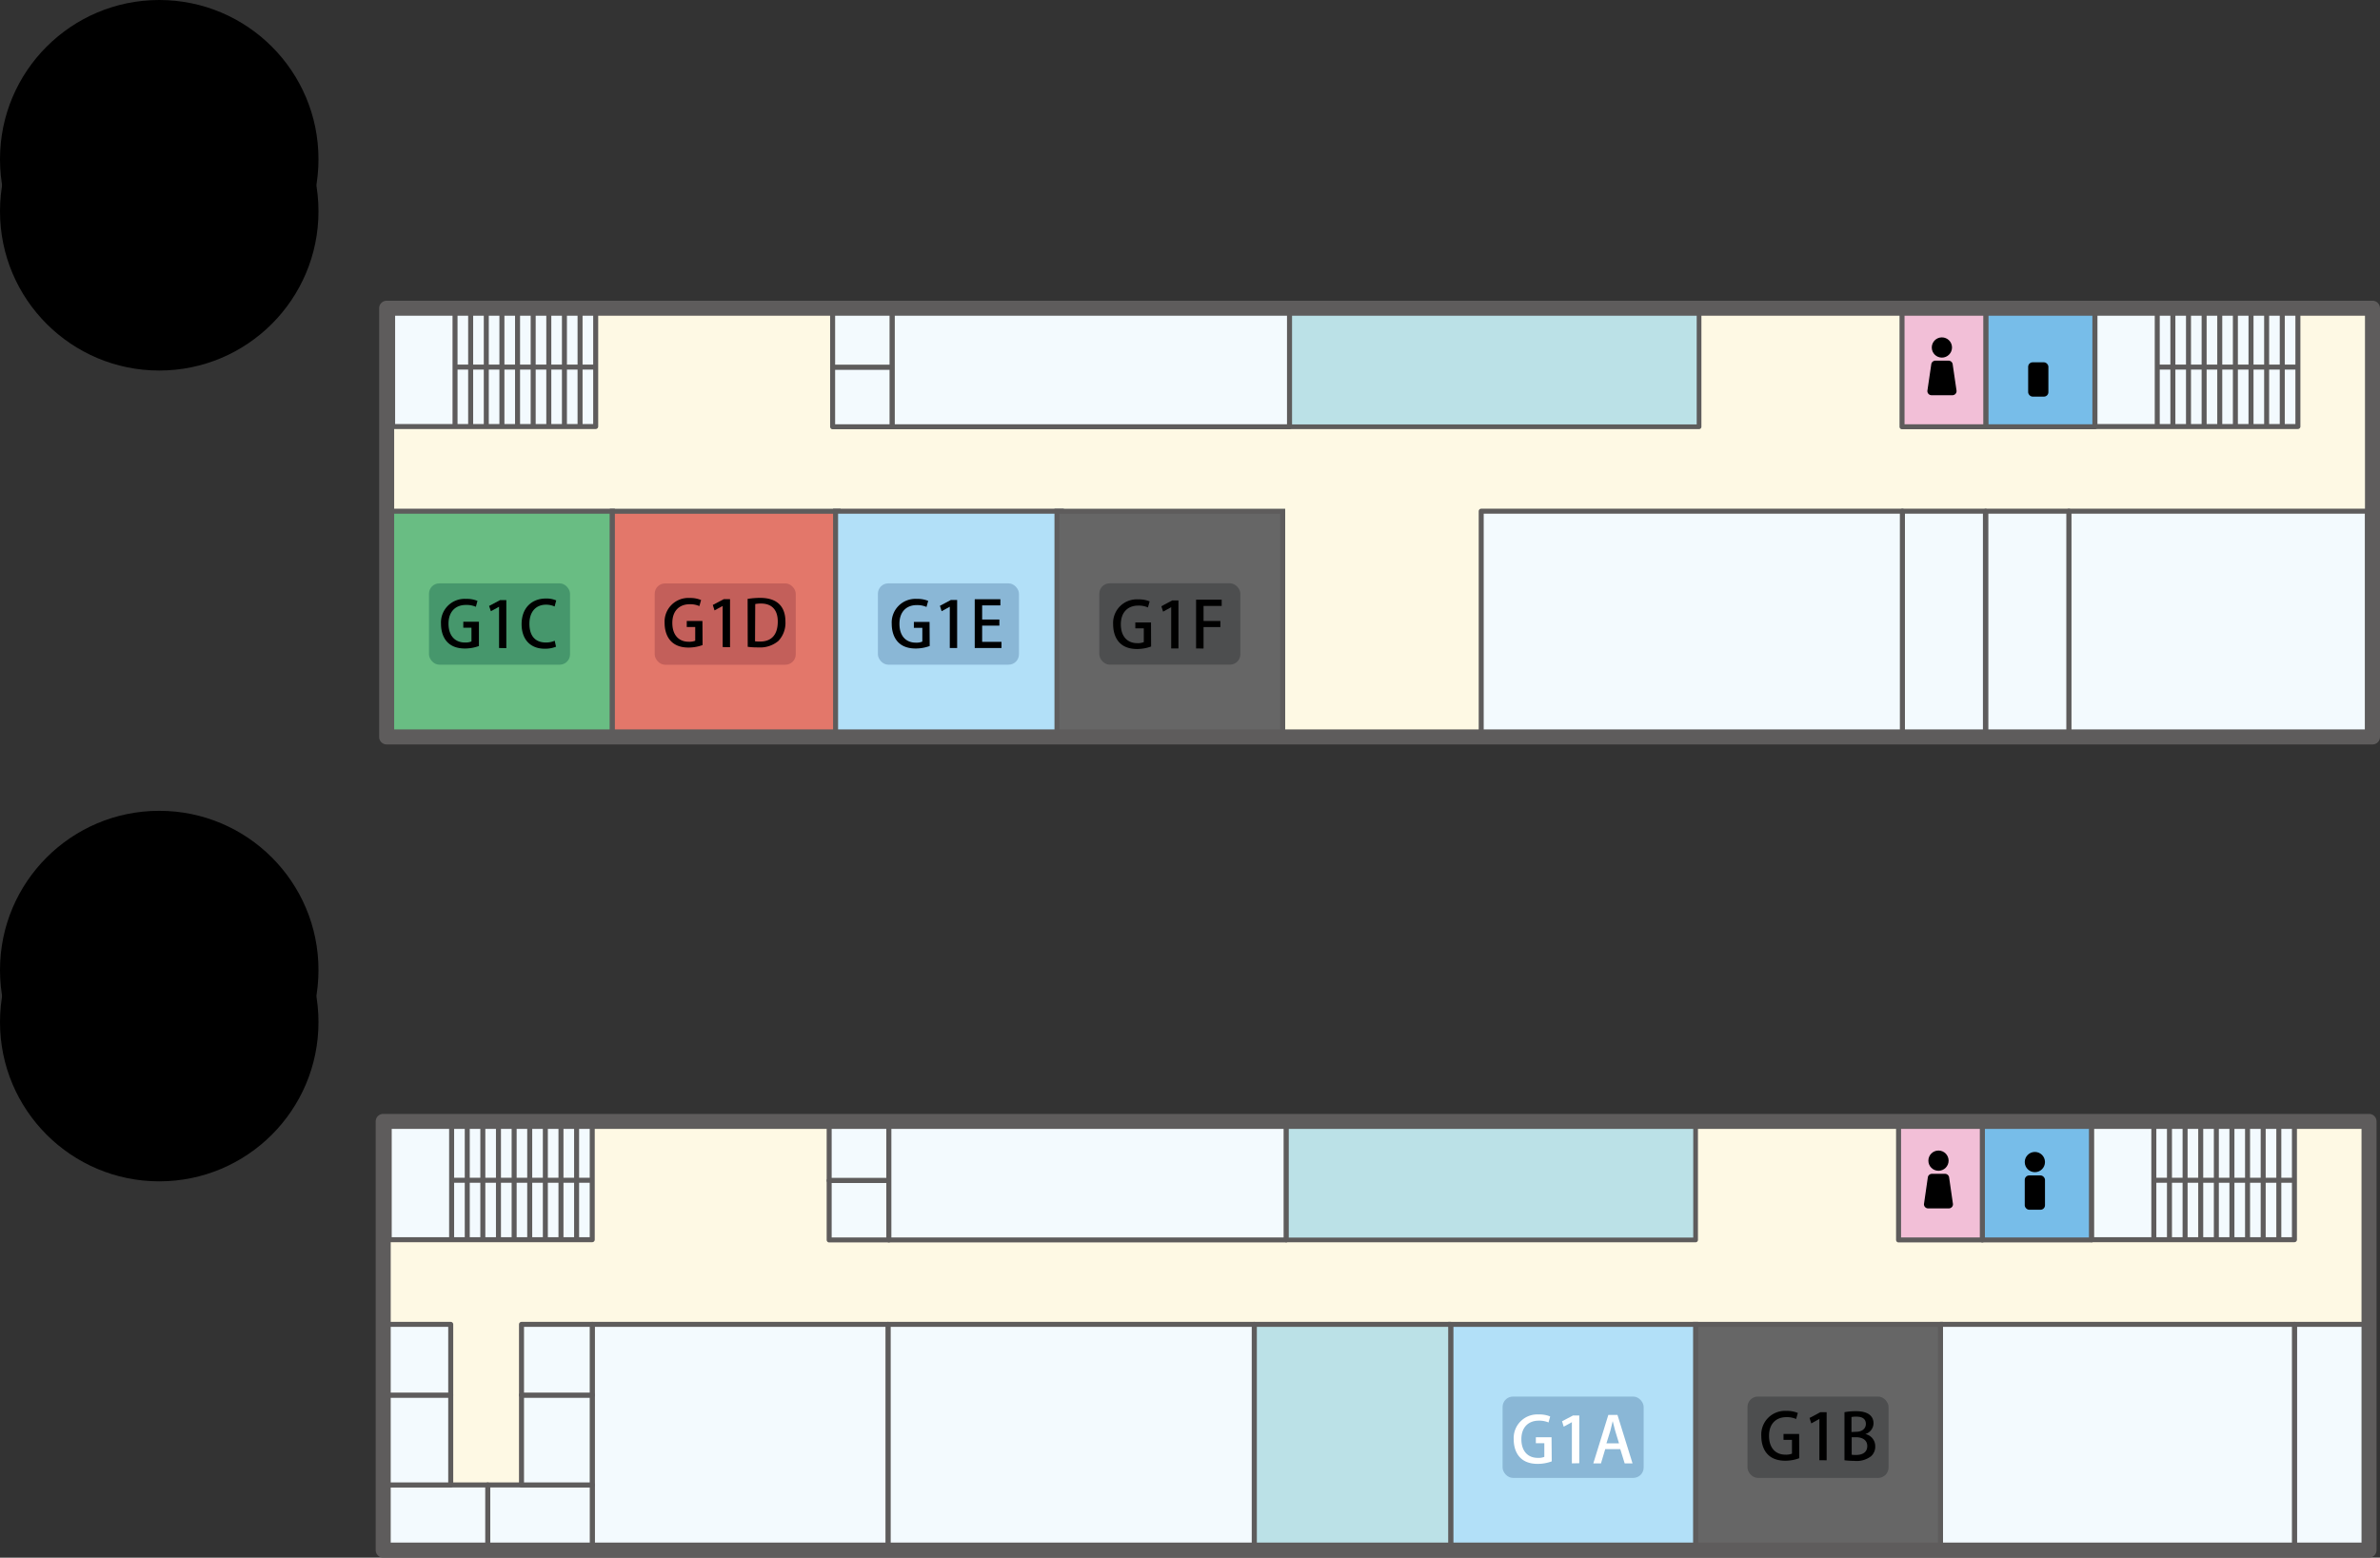 <svg xmlns="http://www.w3.org/2000/svg" viewBox="0 0 475.13 311.05"><rect x="0" y="0" width="475.13" height="311.05" fill="#333333" stroke="none"/><defs><style>
.st1{fill:#78bbcf;}
.st2{fill:#f3f9f8;}
.st3{fill:#5e5c5c;}
.cls-4{fill:#fef9e4;}.cls-5,.cls-8{fill:#f3fafe;}.cls-10,.cls-11,.cls-12,.cls-13,.cls-14,.cls-15,.cls-20,.cls-5,.cls-6,.cls-7,.cls-8,.cls-9{stroke:#5e5c5c;}.cls-10,.cls-15,.cls-20,.cls-5,.cls-6,.cls-7,.cls-8,.cls-9{stroke-linejoin:round;}.cls-5,.cls-6{stroke-width:1px;}.cls-21,.cls-6{fill:#fff;}.cls-20,.cls-7{fill:#bbe1e7;}.cls-7{stroke-width:0.94px;}.cls-9{fill:#77bde9;}.cls-10{fill:#f2bfd7;}.cls-11{fill:#69bd83;}.cls-11,.cls-12,.cls-14{stroke-miterlimit:10;}.cls-12{fill:#e3776a;}.cls-13{fill:#b2e0f8;}.cls-14{fill:#666;}.cls-15{fill:none;stroke-width:3px;}.cls-16{fill:#4d4e4f;}.cls-17{fill:#8ab7d6;}.cls-18{fill:#c35f5a;}.cls-19{fill:#46976c;}</style></defs><g id="レイヤー_2" data-name="レイヤー 2"><g id="map"><g id="_6Fアイコン" data-name="6Fアイコン"><g id="切り替え">
<circle class="cls-2" cx="406.91" cy="69.67" r="2.02"/>
</g>
<rect class="cls-4" x="77.19" y="61.55" width="396.44" height="85.61"/><polyline class="cls-5" points="118.92 61.55 78.38 61.55 78.38 85.17 118.92 85.17 118.92 61.55"/><line class="cls-6" x1="90.84" y1="61.55" x2="90.84" y2="85.17"/><line class="cls-6" x1="93.96" y1="61.55" x2="93.96" y2="85.17"/><line class="cls-6" x1="97.08" y1="61.55" x2="97.08" y2="85.17"/><line class="cls-6" x1="100.2" y1="61.55" x2="100.2" y2="85.17"/><line class="cls-6" x1="103.32" y1="61.55" x2="103.32" y2="85.17"/><line class="cls-6" x1="106.44" y1="61.55" x2="106.44" y2="85.17"/><line class="cls-6" x1="109.56" y1="61.55" x2="109.56" y2="85.17"/><line class="cls-6" x1="112.68" y1="61.55" x2="112.68" y2="85.17"/><line class="cls-6" x1="115.8" y1="61.55" x2="115.8" y2="85.17"/><line class="cls-6" x1="90.67" y1="73.3" x2="118.92" y2="73.3"/><polyline class="cls-5" points="458.74 61.55 418.2 61.55 418.2 85.17 458.74 85.17 458.74 61.55"/><line class="cls-6" x1="430.66" y1="61.55" x2="430.66" y2="85.17"/><line class="cls-6" x1="433.78" y1="61.55" x2="433.78" y2="85.17"/><line class="cls-6" x1="436.9" y1="61.55" x2="436.9" y2="85.17"/><line class="cls-6" x1="440.02" y1="61.55" x2="440.02" y2="85.17"/><line class="cls-6" x1="443.14" y1="61.55" x2="443.14" y2="85.17"/><line class="cls-6" x1="446.26" y1="61.55" x2="446.26" y2="85.17"/><line class="cls-6" x1="449.38" y1="61.55" x2="449.38" y2="85.17"/><line class="cls-6" x1="452.5" y1="61.55" x2="452.5" y2="85.17"/><line class="cls-6" x1="455.62" y1="61.55" x2="455.62" y2="85.17"/><line class="cls-6" x1="430.49" y1="73.3" x2="458.75" y2="73.3"/><rect class="cls-7" x="257.44" y="61.5" width="81.75" height="23.72"/><rect class="cls-8" x="166.22" y="61.5" width="11.91" height="11.86"/><rect class="cls-8" x="166.22" y="73.36" width="11.91" height="11.86"/><rect class="cls-8" x="178.13" y="61.5" width="79.3" height="23.72"/><rect class="cls-9" x="396.43" y="61.5" width="21.78" height="23.72"/><rect class="cls-10" x="379.71" y="61.5" width="16.72" height="23.72"/>
<rect class="cls-2" x="404.89" y="72.35" width="4.04" height="6.85" rx="0.89"/>
<circle class="cls-2" cx="387.67" cy="69.39" r="2.02"/>
<path class="cls-2" d="M389.73,78.92h-4.12a.83.83,0,0,1-.82-1l.76-5.19a.83.83,0,0,1,.82-.71H389a.83.83,0,0,1,.82.71l.76,5.19A.83.83,0,0,1,389.73,78.92Z"/><rect class="cls-8" x="413.01" y="102.08" width="59.63" height="45.09"/><rect class="cls-8" x="396.43" y="102.08" width="16.58" height="45.09"/><rect class="cls-8" x="379.78" y="102.08" width="16.58" height="45.09"/><rect class="cls-8" x="295.7" y="102.08" width="84.08" height="45.09"/><rect class="cls-11" x="77.19" y="102.08" width="45.06" height="45.06"/><rect class="cls-12" x="122.25" y="102.09" width="45.06" height="45.06"/><rect class="cls-13" x="166.81" y="102.08" width="45.06" height="45.06"/><rect class="cls-14" x="211.01" y="102.09" width="45.06" height="45.06"/><rect class="cls-15" x="77.19" y="61.55" width="396.44" height="85.61"/><rect class="cls-16" x="219.46" y="116.48" width="28.16" height="16.24" rx="2.07"/><path class="cls-2" d="M229.8,129.1a8.21,8.21,0,0,1-2.8.5c-4.24,0-4.78-3.35-4.78-4.91a4.72,4.72,0,0,1,5-5,5.6,5.6,0,0,1,2.29.4l-.34,1.21a4.66,4.66,0,0,0-1.95-.37c-2,0-3.46,1.27-3.46,3.74s1.35,3.76,3.27,3.76a3.05,3.05,0,0,0,1.31-.21v-2.75h-1.69v-1.18h3.13Z"/><path class="cls-2" d="M233.81,129.49v-8.24h0l-1.62.89-.34-1.08L234,119.9h1.26v9.59Z"/><path class="cls-2" d="M238.78,129.49v-9.74h5.11V121h-3.62v3h3.36v1.22h-3.36v4.28Z"/><rect class="cls-17" x="175.26" y="116.49" width="28.16" height="16.24" rx="2.07"/><path class="cls-2" d="M185.6,129a8.16,8.16,0,0,1-2.8.5c-4.24,0-4.78-3.35-4.78-4.91a4.73,4.73,0,0,1,5-5,5.58,5.58,0,0,1,2.28.4l-.34,1.21a4.65,4.65,0,0,0-1.94-.37c-2,0-3.46,1.27-3.46,3.74s1.34,3.76,3.26,3.76a3.05,3.05,0,0,0,1.31-.21v-2.75h-1.69v-1.18h3.13Z"/><path class="cls-2" d="M189.61,129.4v-8.24h0l-1.63.89-.34-1.08,2.18-1.16h1.26v9.59Z"/><path class="cls-2" d="M199.93,129.4h-5.34v-9.74h5.12v1.23h-3.64v2.82h3.44v1.22h-3.44v3.24h3.86Z"/><rect class="cls-18" x="130.7" y="116.5" width="28.16" height="16.24" rx="2.07"/><path class="cls-2" d="M140.26,128.81a8.16,8.16,0,0,1-2.8.5c-4.24,0-4.78-3.35-4.78-4.9a4.73,4.73,0,0,1,5-5,5.56,5.56,0,0,1,2.28.41l-.34,1.21a4.49,4.49,0,0,0-1.94-.37c-2,0-3.46,1.26-3.46,3.73s1.34,3.76,3.26,3.76a3.26,3.26,0,0,0,1.31-.2v-2.75h-1.69V124h3.13Z"/><path class="cls-2" d="M144.27,129.21V121h0l-1.63.89-.34-1.09,2.18-1.15h1.26v9.59Z"/><path class="cls-2" d="M149.25,119.59a16.33,16.33,0,0,1,2.5-.2c4.17,0,5.05,2.56,5.05,4.72v0a5.23,5.23,0,0,1-1.41,3.88,5.66,5.66,0,0,1-4,1.29,15.17,15.17,0,0,1-2.12-.12Zm1.48,8.47a7,7,0,0,0,1,.05c2.21,0,3.54-1.27,3.54-4,0-2.37-1.23-3.59-3.34-3.59a6.11,6.11,0,0,0-1.16.1Z"/><rect class="cls-19" x="85.64" y="116.49" width="28.16" height="16.24" rx="2.07"/><path class="cls-2" d="M95.61,129a8.09,8.09,0,0,1-2.79.5c-4.24,0-4.78-3.35-4.78-4.91a4.72,4.72,0,0,1,5-5,5.55,5.55,0,0,1,2.28.4L95,121.17a4.66,4.66,0,0,0-2-.37c-2,0-3.46,1.27-3.46,3.74s1.35,3.76,3.27,3.76a3.05,3.05,0,0,0,1.31-.21v-2.75H92.49v-1.18h3.12Z"/><path class="cls-2" d="M99.63,129.4v-8.24h0l-1.63.89L97.64,121l2.18-1.16h1.26v9.59Z"/><path class="cls-2" d="M111,129.14a5.79,5.79,0,0,1-2.31.4c-2.73,0-4.56-1.79-4.56-4.9,0-3.31,2.1-5.12,4.82-5.12a4.83,4.83,0,0,1,2.09.38l-.32,1.21a4.08,4.08,0,0,0-1.72-.36c-1.9,0-3.31,1.28-3.31,3.81s1.26,3.74,3.28,3.74a4.28,4.28,0,0,0,1.77-.35Z"/></g><g id="_6F" data-name="6F"><rect class="cls-4" x="76.5" y="223.93" width="396.44" height="85.61"/><polyline class="cls-5" points="118.23 223.93 77.7 223.93 77.7 247.55 118.23 247.55 118.23 223.93"/><line class="cls-6" x1="90.16" y1="223.93" x2="90.16" y2="247.55"/><line class="cls-6" x1="93.28" y1="223.93" x2="93.28" y2="247.55"/><line class="cls-6" x1="96.39" y1="223.93" x2="96.39" y2="247.55"/><line class="cls-6" x1="99.51" y1="223.93" x2="99.51" y2="247.55"/><line class="cls-6" x1="102.64" y1="223.93" x2="102.64" y2="247.55"/><line class="cls-6" x1="105.75" y1="223.93" x2="105.75" y2="247.55"/><line class="cls-6" x1="108.87" y1="223.93" x2="108.87" y2="247.55"/><line class="cls-6" x1="111.99" y1="223.93" x2="111.99" y2="247.55"/><line class="cls-6" x1="115.11" y1="223.93" x2="115.11" y2="247.55"/><line class="cls-6" x1="89.98" y1="235.68" x2="118.24" y2="235.68"/><polyline class="cls-5" points="458.05 223.93 417.52 223.93 417.52 247.55 458.05 247.55 458.05 223.93"/><line class="cls-6" x1="429.98" y1="223.93" x2="429.98" y2="247.55"/><line class="cls-6" x1="433.1" y1="223.93" x2="433.1" y2="247.55"/><line class="cls-6" x1="436.22" y1="223.93" x2="436.22" y2="247.55"/><line class="cls-6" x1="439.34" y1="223.93" x2="439.34" y2="247.55"/><line class="cls-6" x1="442.46" y1="223.93" x2="442.46" y2="247.55"/><line class="cls-6" x1="445.57" y1="223.93" x2="445.57" y2="247.55"/><line class="cls-6" x1="448.69" y1="223.93" x2="448.69" y2="247.55"/><line class="cls-6" x1="451.81" y1="223.93" x2="451.81" y2="247.55"/><line class="cls-6" x1="454.93" y1="223.93" x2="454.93" y2="247.55"/><line class="cls-6" x1="429.81" y1="235.68" x2="458.06" y2="235.68"/><rect class="cls-7" x="256.75" y="223.88" width="81.75" height="23.72"/><rect class="cls-8" x="165.53" y="223.88" width="11.91" height="11.86"/><rect class="cls-8" x="165.53" y="235.74" width="11.91" height="11.86"/><rect class="cls-8" x="177.45" y="223.88" width="79.3" height="23.72"/><rect class="cls-9" x="395.74" y="223.88" width="21.78" height="23.72"/><rect class="cls-10" x="379.02" y="223.88" width="16.72" height="23.72"/><circle class="cls-2" cx="406.23" cy="232.05" r="2.02"/><rect class="cls-2" x="404.21" y="234.72" width="4.04" height="6.85" rx="0.89"/>
<circle class="cls-2" cx="386.99" cy="231.77" r="2.02"/>
<path class="cls-2" d="M389.05,241.3h-4.12a.82.82,0,0,1-.82-1l.75-5.19a.83.83,0,0,1,.82-.71h2.61a.83.83,0,0,1,.82.71l.75,5.19A.82.82,0,0,1,389.05,241.3Z"/><rect class="cls-8" x="458.06" y="264.46" width="14.89" height="45.09"/><rect class="cls-8" x="387.38" y="264.46" width="70.67" height="45.09"/><rect class="cls-14" x="338.49" y="264.46" width="48.89" height="45.09"/><rect class="cls-13" x="289.61" y="264.46" width="48.89" height="45.09"/><rect class="cls-20" x="250.39" y="264.46" width="39.22" height="45.09"/><rect class="cls-8" x="177.27" y="264.46" width="73.12" height="45.09"/><rect class="cls-8" x="118.24" y="264.46" width="59.03" height="45.09"/><rect class="cls-8" x="97.37" y="296.53" width="20.87" height="13.02"/><rect class="cls-8" x="76.5" y="296.53" width="20.87" height="13.02"/><rect class="cls-8" x="104.11" y="278.58" width="14.12" height="17.95"/><rect class="cls-8" x="104.11" y="264.46" width="14.12" height="14.12"/><rect class="cls-8" x="75.86" y="278.58" width="14.12" height="17.95"/><rect class="cls-8" x="75.86" y="264.46" width="14.12" height="14.12"/><rect class="cls-15" x="76.5" y="223.93" width="396.44" height="85.61"/><rect class="cls-17" x="299.97" y="278.88" width="28.16" height="16.24" rx="2.07"/><path class="cls-21" d="M309.78,291.82a8.16,8.16,0,0,1-2.8.5c-4.25,0-4.79-3.33-4.79-4.87a4.72,4.72,0,0,1,5-5,5.58,5.58,0,0,1,2.28.4l-.33,1.2a4.72,4.72,0,0,0-1.95-.36c-2,0-3.47,1.25-3.47,3.7s1.35,3.73,3.27,3.73a3.06,3.06,0,0,0,1.31-.2v-2.73h-1.69V287h3.13Z"/><path class="cls-21" d="M313.8,292.22V284h0l-1.63.89-.33-1.08,2.18-1.15h1.26v9.53Z"/><path class="cls-21" d="M325.91,292.22h-1.57l-.88-2.85h-3l-.85,2.85h-1.53l3-9.68h1.82Zm-2.7-4-.77-2.53c-.18-.63-.34-1.31-.49-1.91h0c-.14.6-.3,1.31-.46,1.9l-.79,2.54Z"/><rect class="cls-16" x="348.86" y="278.88" width="28.16" height="16.24" rx="2.07"/><path class="cls-2" d="M359.19,291.19a8.09,8.09,0,0,1-2.79.5c-4.24,0-4.78-3.35-4.78-4.9a4.73,4.73,0,0,1,5-5.05,5.61,5.61,0,0,1,2.29.41l-.34,1.21a4.51,4.51,0,0,0-1.95-.37c-2,0-3.46,1.26-3.46,3.73s1.35,3.76,3.27,3.76a3.26,3.26,0,0,0,1.31-.2v-2.76h-1.69v-1.18h3.12Z"/><path class="cls-2" d="M363.21,291.59v-8.25h0l-1.62.9-.34-1.09L363.4,282h1.26v9.6Z"/><path class="cls-2" d="M372.36,286.36a2.46,2.46,0,0,1,2,2.44,2.54,2.54,0,0,1-.84,2,4.71,4.71,0,0,1-3.35.92,16.09,16.09,0,0,1-1.95-.12V282a12,12,0,0,1,2.3-.2c3,0,3.5,1.45,3.5,2.43a2.29,2.29,0,0,1-1.62,2.13Zm-1.79-.45c1.18,0,1.92-.65,1.92-1.56,0-1.17-.95-1.46-1.87-1.46a4.68,4.68,0,0,0-1,.07v3Zm-.91,4.58a5.33,5.33,0,0,0,.89.05c1.2,0,2.22-.49,2.22-1.78s-1.11-1.76-2.25-1.76h-.86Z"/></g><g id="_5Fアイコン" data-name="5Fアイコン"><g id="切り替え-2" data-name="切り替え">
</g>

<g>
<circle class="cls-1" cx="31.79" cy="42.2" r="31.79"/>
<circle class="cls-2" cx="31.79" cy="31.79" r="31.79"/>
<path class="cls-3" d="M23.73,42.5H10.34V35.83H22.25c.53,0,.68-.2.68-.58V35.1c0-.38-.2-.58-.68-.58H13c-1.92,0-2.62-.93-2.62-2.8V22H29.78v6.14h-12v.63c0,.25.18.35.46.35h5.53c5.37,0,6.9,2.22,6.9,6v1.18C30.63,40.56,28.77,42.5,23.73,42.5Z"/><path class="cls-3" d="M42.38,28.7c-1.53,0-1.83.53-1.83,1.94v.2h11.5v5.89H40.55v5.74H33V30.77c0-5.95,2.5-8.84,7.78-8.84H52.66V28.7Z"/>
</g>

<g>
<circle class="cls-1" cx="31.79" cy="204.11" r="31.79"/>
<circle class="cls-2" cx="31.79" cy="193.7" r="31.79"/>
<path class="cls-3" d="M23.91,204.79H18.07c-5.21,0-7.73-2.77-7.73-6.87v-7.13c0-3.65,2.16-6.9,7-6.9H30.15V190h-11a1.24,1.24,0,0,0-1.31,1.36v.07a17.62,17.62,0,0,1,1.89-.1h4.15c5.36,0,7.18,2.77,7.18,6.17v.73C31.09,201.74,29.4,204.79,23.91,204.79Zm-.33-7.33a.73.73,0,0,0-.8-.75H18.65a.71.71,0,0,0-.78.73v.23a.71.71,0,0,0,.78.78h4.13c.63,0,.8-.38.8-.66Z"/><path class="cls-3" d="M42.86,190.62c-1.53,0-1.83.52-1.83,1.93v.21h11.5v5.89H41v5.74H33.52V192.68c0-5.94,2.49-8.84,7.78-8.84H53.13v6.78Z"/></g><g id="_5F" data-name="5F">
</g>
</g></g></g></svg>



